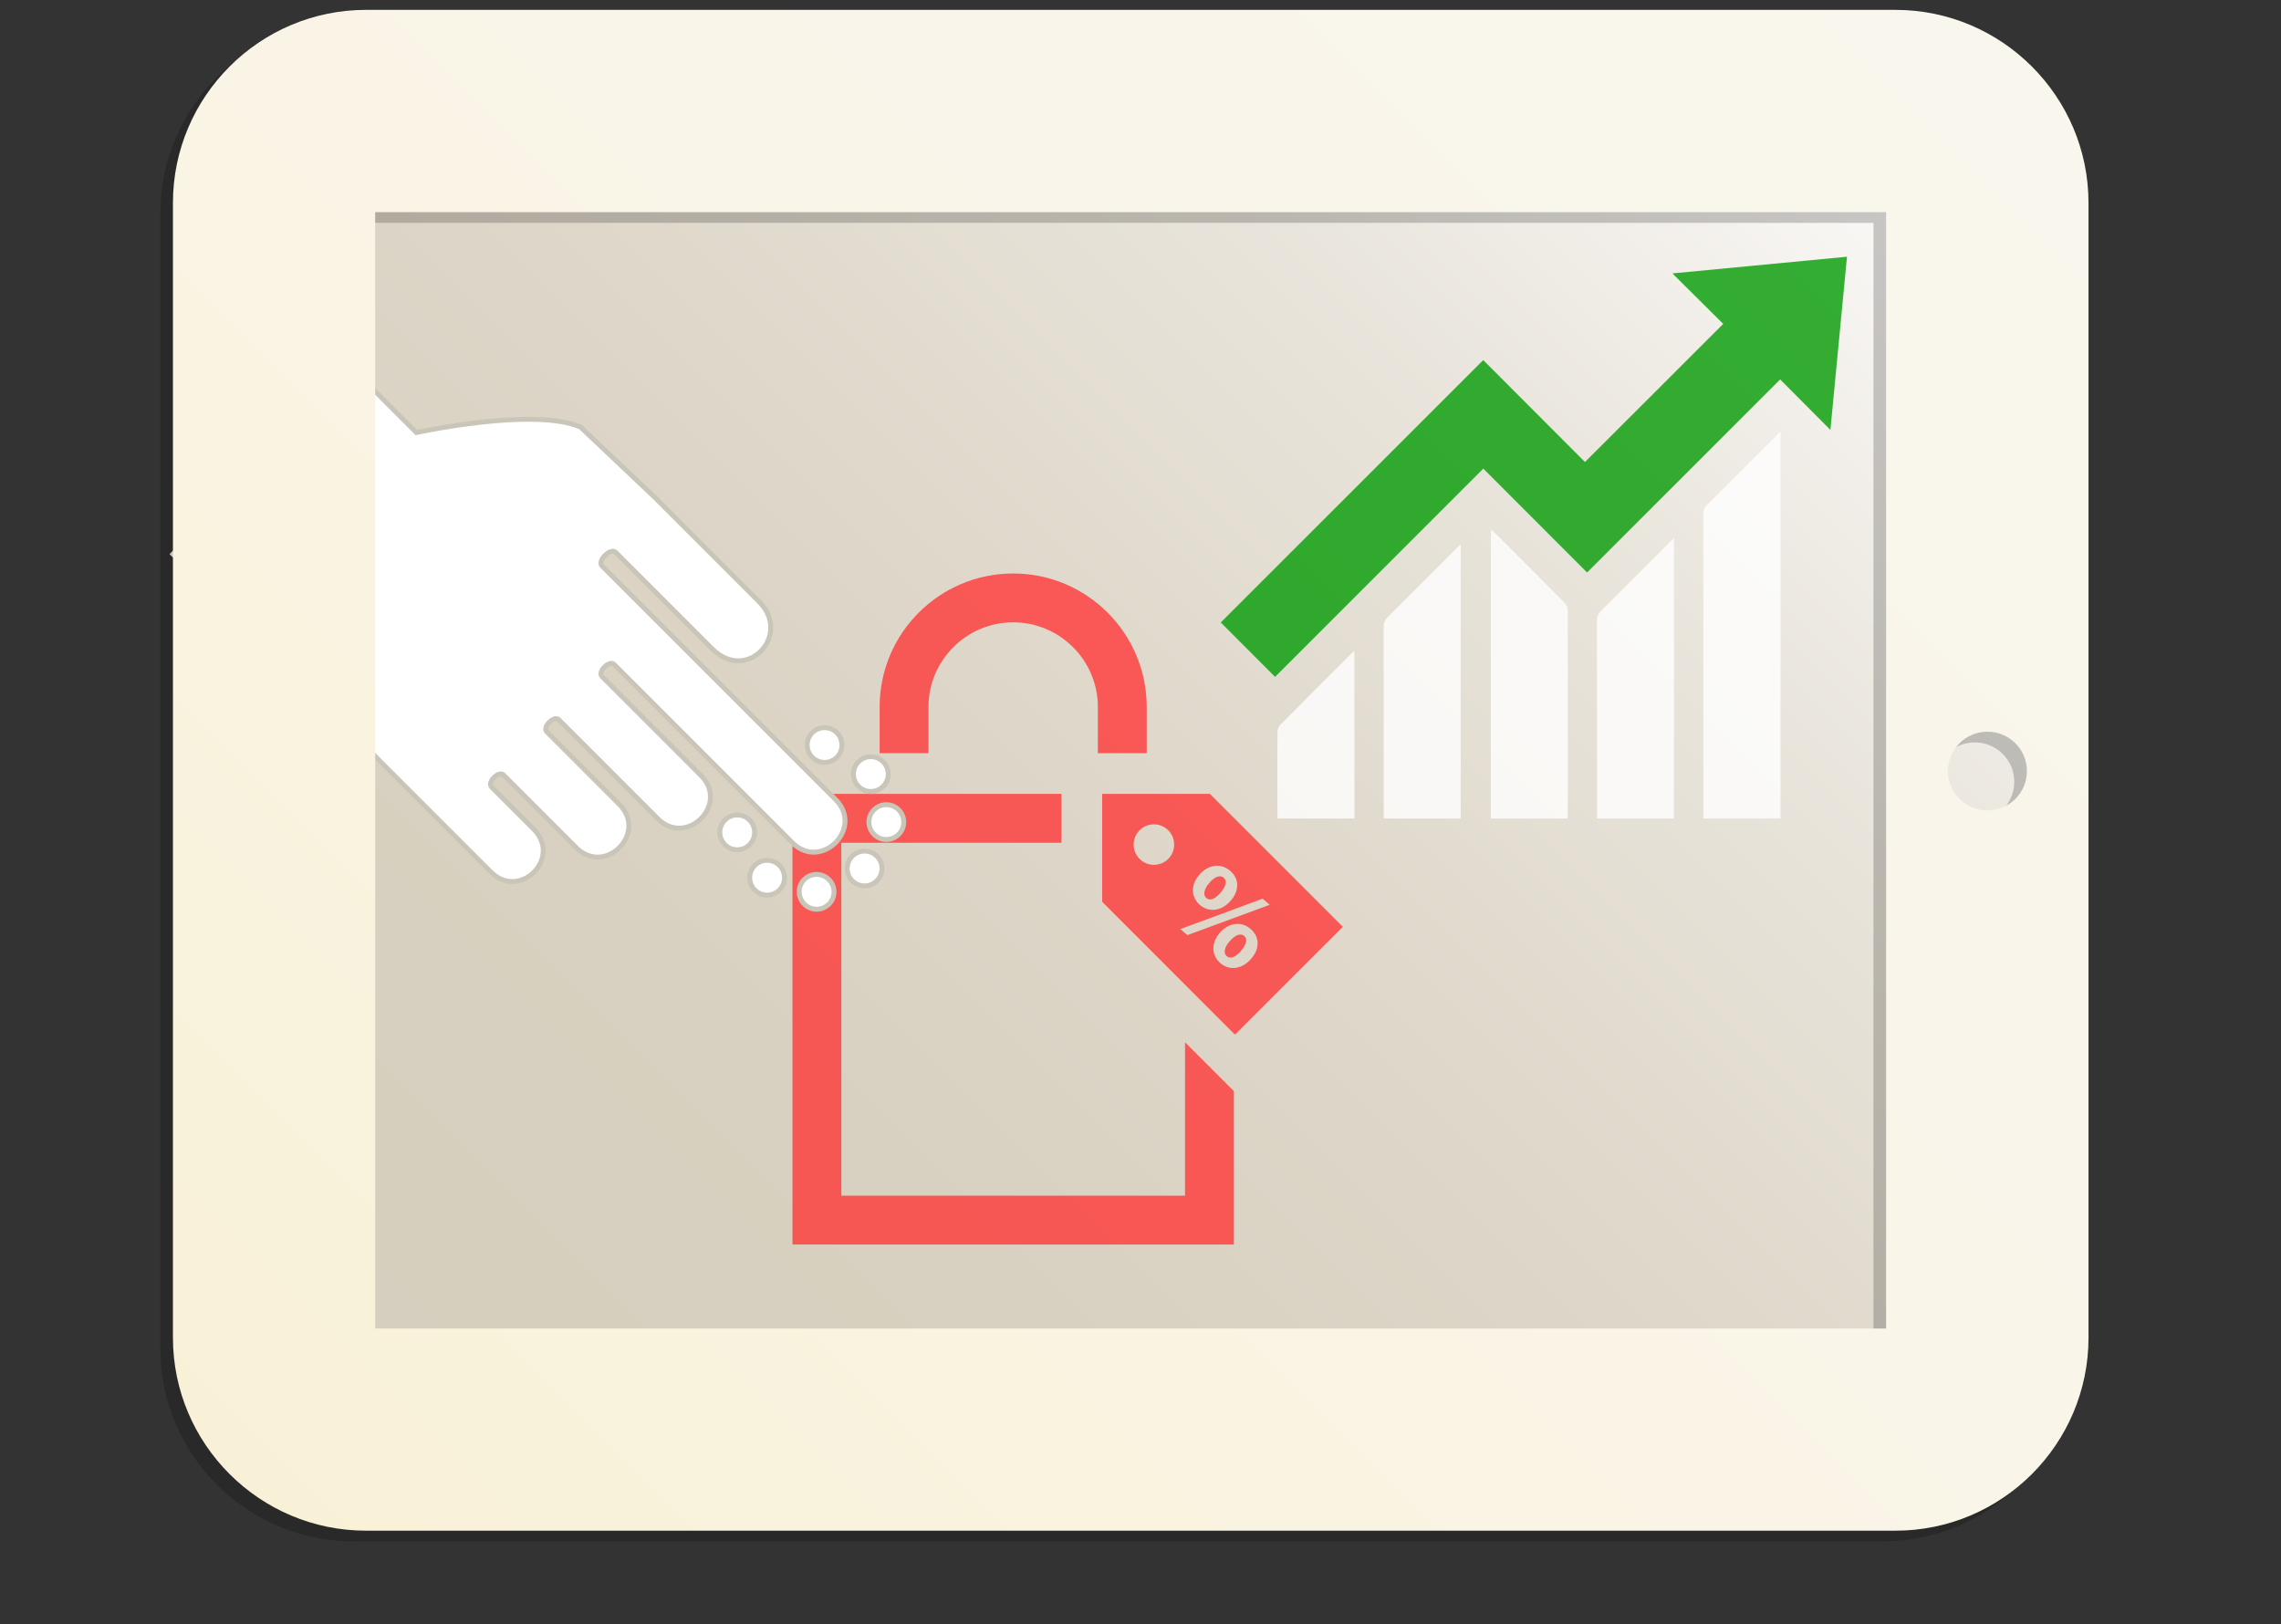 <?xml version="1.0" encoding="iso-8859-1"?>
<!-- Generator: Adobe Illustrator 12.0.0, SVG Export Plug-In . SVG Version: 6.00 Build 51448)  -->
<!DOCTYPE svg PUBLIC "-//W3C//DTD SVG 1.1//EN" "http://www.w3.org/Graphics/SVG/1.1/DTD/svg11.dtd">
<svg  version="1.1" id="Ebene_1" xmlns="http://www.w3.org/2000/svg" xmlns:xlink="http://www.w3.org/1999/xlink" width="465.145" height="331.223"
	 viewBox="0 0 465.145 331.223" style="overflow:visible;enable-background:new 0 0 465.145 331.223;" xml:space="preserve">
<rect x="0" y="0" width="465.145" height="331.223" fill="#333333" stroke="none"/>
<rect x="-0.928" y="-0.888" style="display:none;fill:#FFCC00;" width="466" height="333"/>
<linearGradient id="XMLID_10_" gradientUnits="userSpaceOnUse" x1="83.496" y1="821.209" x2="388.878" y2="515.827" gradientTransform="matrix(1 0 0 1 0.075 -511.567)">
	<stop  offset="0.006" style="stop-color:#D6CEBD"/>
	<stop  offset="0.278" style="stop-color:#D8D0C0"/>
	<stop  offset="0.509" style="stop-color:#DFD8CB"/>
	<stop  offset="0.725" style="stop-color:#E9E5DC"/>
	<stop  offset="0.93" style="stop-color:#F9F7F5"/>
	<stop  offset="1" style="stop-color:#FFFFFF"/>
</linearGradient>
<polygon style="fill:url(#XMLID_10_);" points="70.25,296.322 71.045,41.039 399.49,14.796 416.191,148.402 399.49,274.849 "/>
<path style="opacity:0.2;enable-background:new    ;" d="M402.694,167.452c-4.441,0-8.047-3.592-8.047-8.012
	c0-4.479,3.611-8.043,8.047-8.043c4.452,0.001,8.059,3.569,8.059,8.043C410.761,163.863,407.146,167.452,402.694,167.452
	 M101.623,273.108H73.928V45.446h308.11v227.662h0.021H255.325H101.623L101.623,273.108z M383.935,4.194L72.081,4.193
	c-21.71,0.001-39.396,17.68-39.396,39.378v231.396c0,21.715,17.688,39.37,39.396,39.37h311.854c21.71,0,39.375-17.655,39.377-39.37
	V43.572C423.312,21.871,405.645,4.194,383.935,4.194"/>
<g>
	<path style="opacity:0.8;fill:#049B04;enable-background:new    ;" d="M260.015,138.031c-3.759-3.765-7.435-7.445-11.074-11.091
		c17.796-17.791,35.671-35.66,53.524-53.509c6.917,6.93,13.896,13.922,20.75,20.787c9.479-9.473,18.782-18.77,28.188-28.166
		c-3.262-3.241-6.701-6.655-10.364-10.295c12.017-1.148,23.707-2.266,35.6-3.402c-1.135,11.862-2.255,23.567-3.378,35.317
		c-3.442-3.455-6.829-6.86-10.249-10.293c-13.232,13.229-26.255,26.254-39.374,39.372c-7.118-7.125-14.121-14.14-21.16-21.188
		C288.271,109.773,274.143,123.901,260.015,138.031z"/>
	<path style="opacity:0.8;fill:#FFFFFF;enable-background:new    ;" d="M363.094,88c-0.001,26.443-0.001,52.633-0.001,78.903
		c-5.213,0.001-10.406,0-15.733,0.001c0.001-0.459,0-0.874,0.001-1.283c-0.001-20.254,0.003-40.512-0.018-60.767
		c0-0.793,0.211-1.363,0.777-1.928C353.065,98.033,357.979,93.11,363.094,88z M319.651,166.918c-5.218,0-10.38,0-15.635,0
		c0-19.613,0-39.217,0-58.973c0.291,0.258,0.514,0.438,0.718,0.641c4.784,4.781,9.574,9.558,14.333,14.364
		c0.335,0.341,0.619,0.91,0.62,1.376c0.032,13.952,0.026,27.907,0.021,41.861C319.709,166.412,319.676,166.635,319.651,166.918z
		 M325.657,166.913c0-0.482,0-0.9,0-1.317c-0.003-12.987,0.01-25.974-0.019-38.962c-0.004-0.887,0.265-1.501,0.889-2.117
		c4.644-4.598,9.248-9.228,13.867-13.847c0.27-0.271,0.554-0.525,0.971-0.917c-0.002,19.142-0.002,38.109,0,57.16
		C336.192,166.913,331.033,166.913,325.657,166.913z M297.859,166.924c-5.229,0-10.39,0-15.688,0c0-0.479,0-0.89,0-1.304
		c0-12.603,0.009-25.203-0.017-37.807c-0.003-0.798,0.221-1.36,0.786-1.925c4.693-4.655,9.355-9.341,14.029-14.014
		c0.243-0.243,0.499-0.479,0.889-0.853C297.859,129.729,297.859,148.28,297.859,166.924z M276.2,166.924c-5.21,0-10.372,0-15.646,0
		c-0.023-0.386-0.073-0.754-0.074-1.125c-0.004-5.486-0.015-10.979,0.021-16.467c0.003-0.481,0.173-1.103,0.498-1.431
		c4.887-4.947,9.814-9.859,14.734-14.778c0.104-0.104,0.234-0.182,0.467-0.353C276.2,144.213,276.2,155.537,276.2,166.924z"/>
</g>
<path id="shopping-bag-5-icon" style="opacity:0.8;fill:#FF3939;enable-background:new    ;" d="M189.337,153.596h-9.963v-9.409
	c0-15.041,12.192-27.235,27.236-27.235c15.038,0,27.235,12.194,27.233,27.235v9.409h-9.963v-9.409
	c0-9.522-7.749-17.271-17.271-17.271c-9.523,0-17.271,7.748-17.272,17.271V153.596L189.337,153.596z M253.068,193.901
	c-1.106,1.287-2.146,1.745-2.903,1.097c-0.776-0.667-0.438-1.885,0.608-3.063c0.986-1.146,2.126-1.761,2.938-1.063
	C254.54,191.578,254.065,192.737,253.068,193.901z M246.003,183.137c0.758,0.651,1.797,0.194,2.898-1.095
	c1.006-1.163,1.457-2.337,0.634-3.049c-0.798-0.686-1.957-0.083-2.939,1.063C245.563,181.256,245.225,182.47,246.003,183.137z
	 M273.832,189.004l-21.998,21.997l-27.084-27.105v-21.995l21.979-0.001L273.832,189.004z M244.69,184.555
	c1.657,1.425,4.251,1.478,6.314-0.921c1.685-1.959,1.813-4.36-0.158-6.058c-1.96-1.687-4.547-1.207-6.306,0.841
	C242.692,180.569,242.945,183.055,244.69,184.555z M238.225,169.319c-1.607-1.611-4.225-1.611-5.836-0.001
	c-1.613,1.61-1.613,4.229,0,5.839c1.615,1.612,4.229,1.612,5.836,0C239.838,173.544,239.838,170.928,238.225,169.319z
	 M242.139,190.7l16.782-6.184l-1.444-1.243l-16.769,6.197L242.139,190.7z M255.007,189.432c-1.958-1.684-4.546-1.206-6.305,0.841
	c-1.831,2.166-1.58,4.655,0.147,6.138c1.657,1.428,4.253,1.479,6.313-0.917C256.851,193.531,256.979,191.131,255.007,189.432z
	 M241.653,212.555l-0.001,31.275h-70.086v-71.966h44.881V161.9h-54.844v91.896h90.012v-31.271L241.653,212.555z"/>
<g>
	<path style="fill:#FFFFFF;stroke:#C9C6B9;" d="M78.626,156.35l21.462,21.462c5.893,5.896,14.627-2.841,8.731-8.731l-8.592-8.596
		c-0.954-0.949,1.5-3.403,2.451-2.449l14.799,14.8c5.896,5.892,14.706-2.921,8.813-8.813l-14.8-14.801
		c-0.951-0.951,1.507-3.409,2.458-2.458l20.179,20.178c5.879,5.88,14.688-2.929,8.81-8.808l-20.18-20.18
		c-0.953-0.953,1.508-3.415,2.463-2.466l36.358,36.358c5.864,5.87,14.674-2.938,8.805-8.806l-47.617-47.617
		c-1.036-1.037,1.746-3.818,2.782-2.782l19.64,19.64c7.148,7.148,16.42-2.769,9.596-9.594l-21.248-21.249l-15.133-14.327
		c-9.385-4.167-33.488,1.098-33.488,1.098L72.489,75.781l-37.217,37.216l28.625,28.625L78.626,156.35z"/>
	<g>
		<path style="fill:#FFFFFF;stroke:#C9C6B9;" d="M170.657,154.437c-1.393,1.39-3.636,1.38-5.015,0.002
			c-1.381-1.383-1.39-3.628-0.001-5.017c1.377-1.376,3.634-1.377,5.017,0.003C172.036,150.803,172.031,153.062,170.657,154.437"/>
		<path style="fill:#FFFFFF;stroke:#C9C6B9;" d="M152.845,172.248c-1.391,1.39-3.637,1.385-5.016,0.007
			c-1.384-1.383-1.391-3.633,0.001-5.021c1.383-1.383,3.638-1.381,5.019-0.001C154.225,168.612,154.231,170.863,152.845,172.248"/>
		<path style="fill:#FFFFFF;stroke:#C9C6B9;" d="M178.812,179.623c-1.383,1.383-3.626,1.387-5.018-0.001
			c-1.378-1.385-1.381-3.633,0-5.015c1.39-1.39,3.64-1.389,5.02-0.009C180.204,175.99,180.203,178.232,178.812,179.623"/>
		<path style="fill:#FFFFFF;stroke:#C9C6B9;" d="M183.25,170.156c-1.389,1.393-3.626,1.388-5.013,0.004
			c-1.385-1.387-1.389-3.629-0.003-5.018c1.389-1.387,3.637-1.383,5.021,0.003C184.64,166.528,184.638,168.771,183.25,170.156"/>
		<path style="fill:#FFFFFF;stroke:#C9C6B9;" d="M169.038,184.377c-1.392,1.39-3.636,1.386-5.017,0.003
			c-1.389-1.392-1.396-3.642-0.01-5.028c1.387-1.382,3.634-1.373,5.024,0.017C170.42,180.746,170.421,182.994,169.038,184.377"/>
		<path style="fill:#FFFFFF;stroke:#C9C6B9;" d="M180.089,160.365c-1.381,1.384-3.635,1.384-5.021-0.003
			c-1.389-1.389-1.384-3.638-0.002-5.018c1.392-1.39,3.63-1.388,5.021,0.001C181.474,156.729,181.483,158.974,180.089,160.365"/>
		<path style="fill:#FFFFFF;stroke:#C9C6B9;" d="M158.942,181.503c-1.392,1.392-3.638,1.38-5.018,0.001
			c-1.39-1.383-1.396-3.631-0.005-5.021c1.384-1.383,3.639-1.387,5.024-0.001C160.324,177.864,160.324,180.122,158.942,181.503"/>
	</g>
</g>
<linearGradient id="XMLID_11_" gradientUnits="userSpaceOnUse" x1="66.865" y1="832.299" x2="394.151" y2="505.014" gradientTransform="matrix(1 0 0 1 0.075 -511.567)">
	<stop  offset="0.006" style="stop-color:#F9F1D7"/>
	<stop  offset="0.141" style="stop-color:#F9F2DC"/>
	<stop  offset="0.578" style="stop-color:#F9F5E9"/>
	<stop  offset="1" style="stop-color:#F9F6ED"/>
</linearGradient>
<path style="fill:url(#XMLID_11_);" d="M405.273,165.271c-4.443,0-8.048-3.589-8.048-8.009c0-4.478,3.611-8.044,8.048-8.044
	c4.452,0.001,8.057,3.571,8.057,8.044C413.339,161.68,409.726,165.271,405.273,165.271 M104.202,270.928H76.506V43.264h308.111
	v227.661h0.021H257.903H104.203L104.202,270.928L104.202,270.928z M386.513,2.012L74.66,2.011
	C52.95,2.012,35.265,19.69,35.265,41.39v231.397c0,21.714,17.688,39.367,39.396,39.367h311.853c21.71,0,39.375-17.653,39.378-39.367
	V41.39C425.891,19.69,408.223,2.012,386.513,2.012"/>
</svg>
